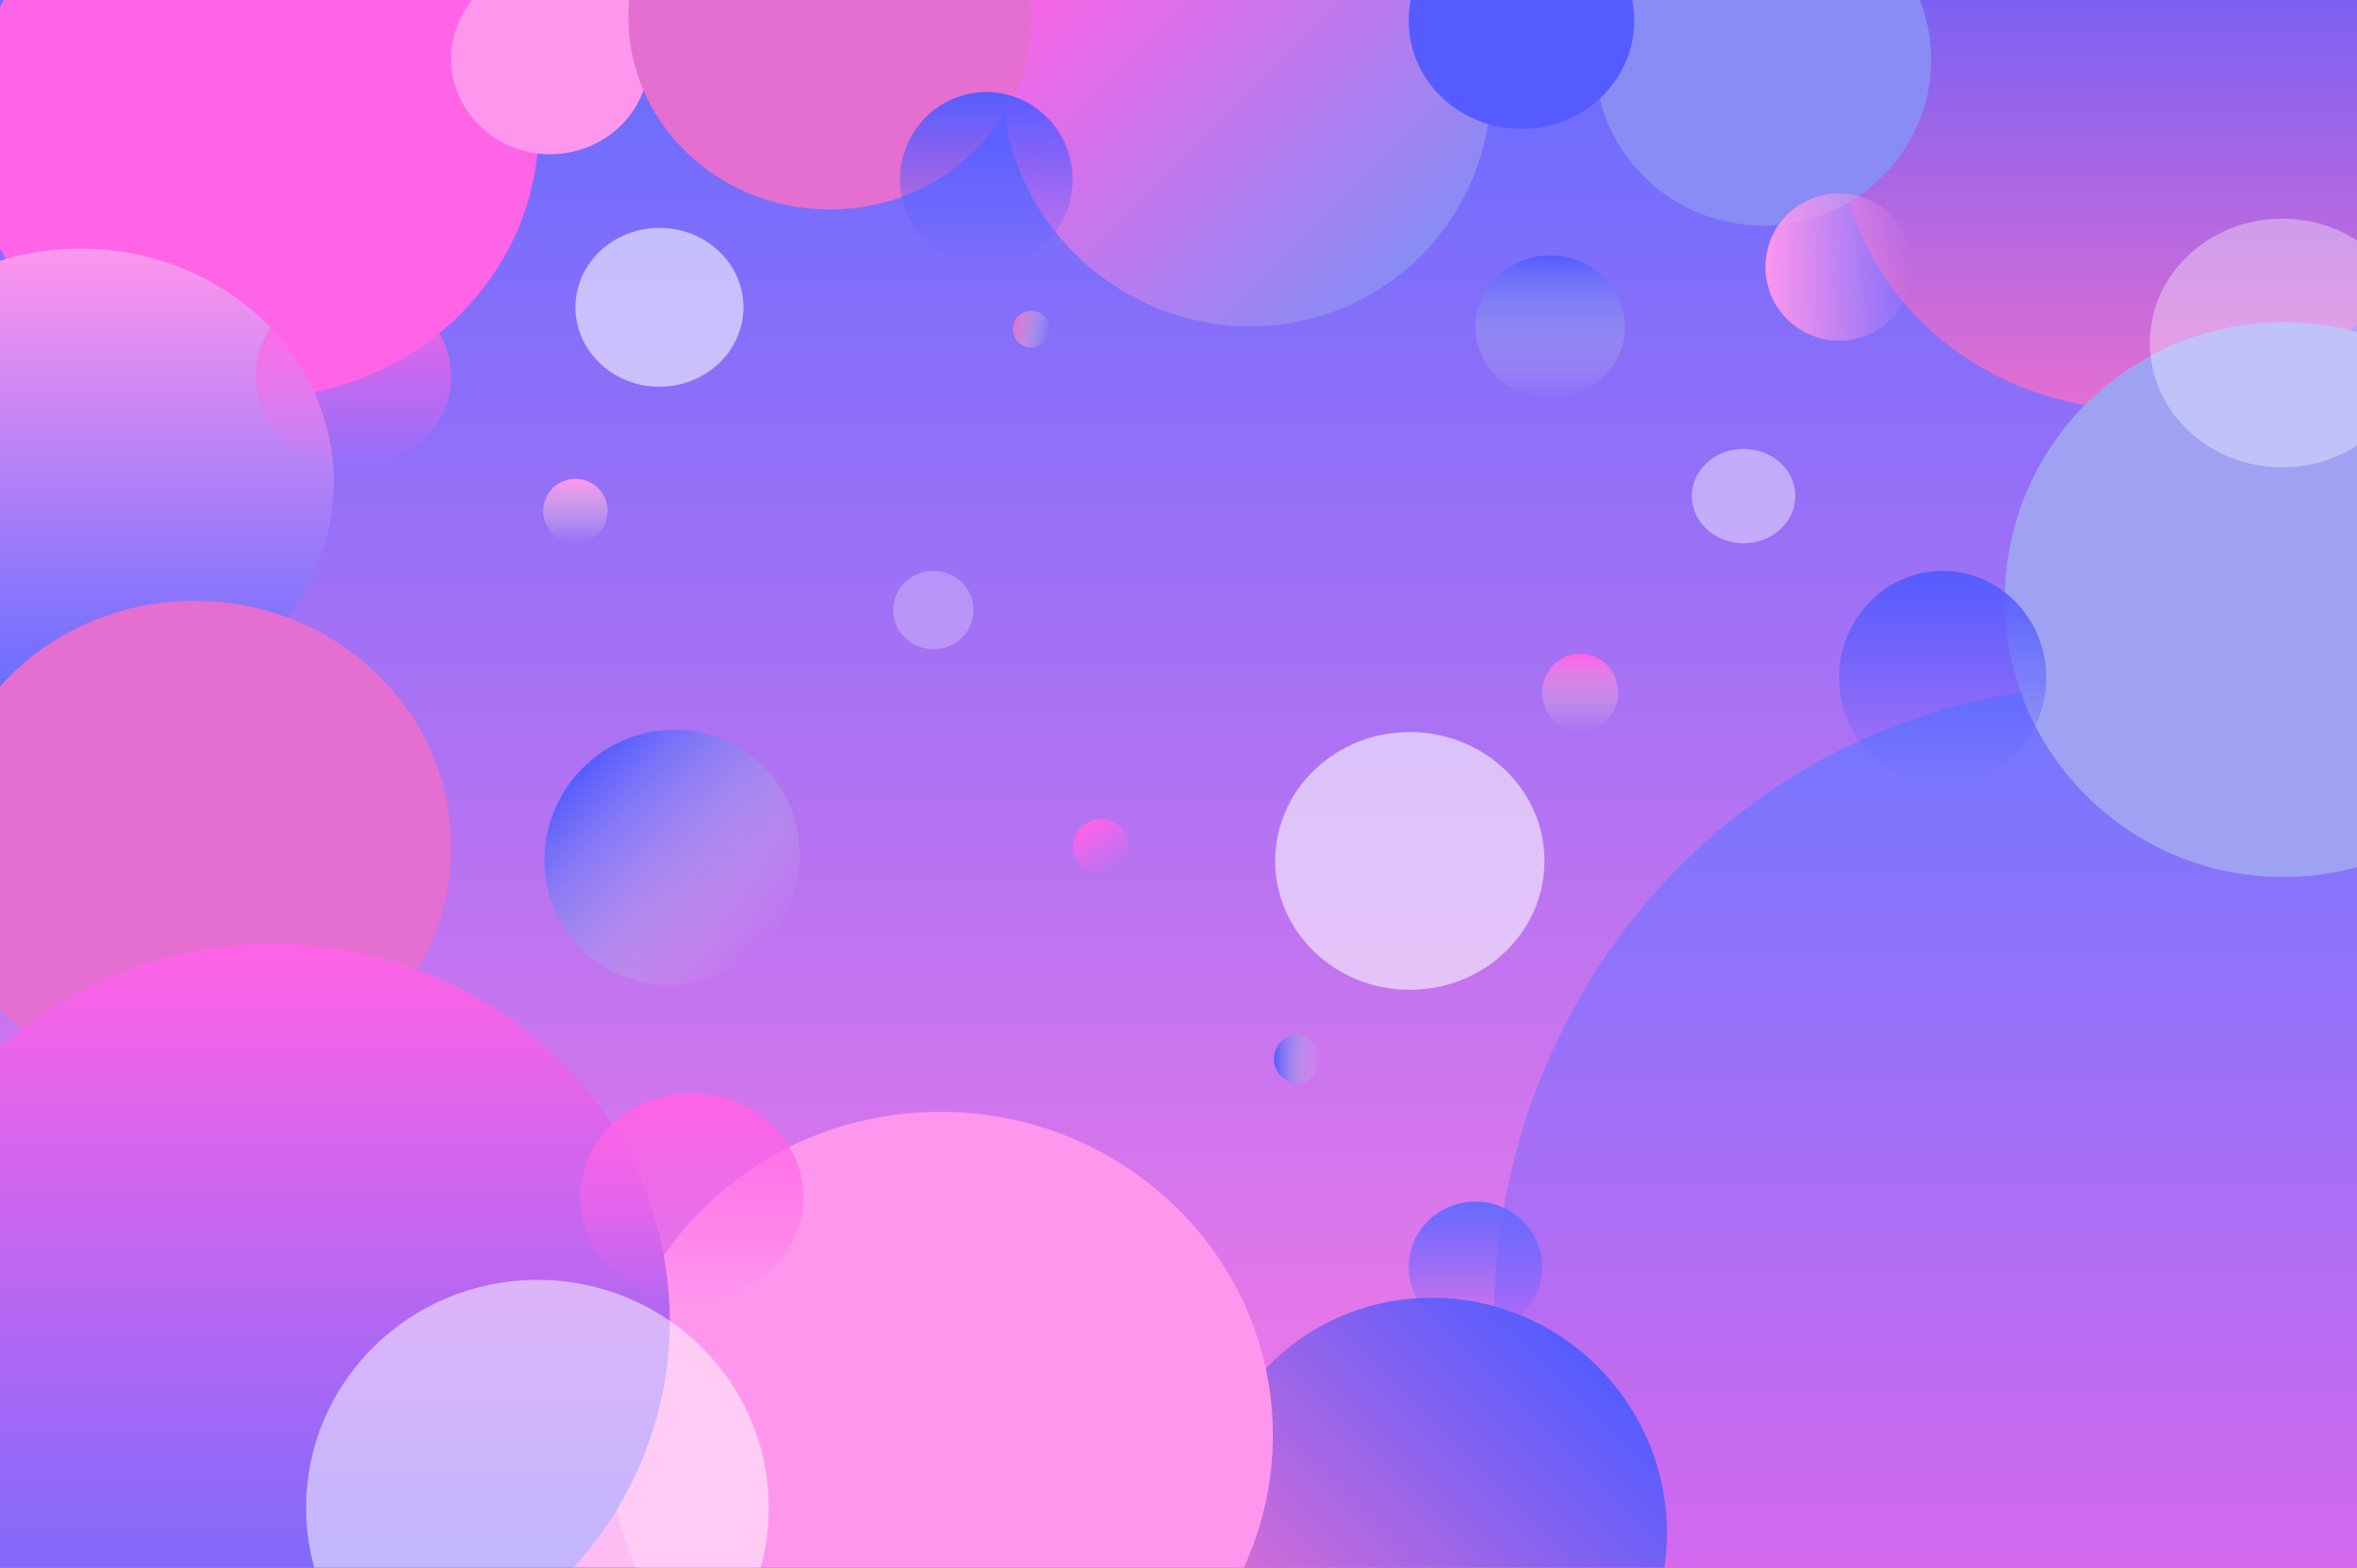 <svg width="1024" height="681" viewBox="0 0 1024 681" fill="none" xmlns="http://www.w3.org/2000/svg">
<rect x="0" y="0" width="1024" height="681" fill="#333333" stroke="none"/>
<g clip-path="url(#clip0_2_5)">
<rect width="1024" height="681" fill="url(#paint0_linear_2_5)"/>
<ellipse cx="916.5" cy="574" rx="267.5" ry="276" fill="url(#paint1_linear_2_5)"/>
<ellipse cx="110.5" cy="55.5" rx="123.5" ry="117.5" fill="#FF63E6"/>
<ellipse cx="930" cy="56" rx="131" ry="122" fill="url(#paint2_linear_2_5)"/>
<ellipse cx="35" cy="209.5" rx="110" ry="101.5" fill="url(#paint3_linear_2_5)"/>
<ellipse cx="84.5" cy="368" rx="111.5" ry="107" fill="#E46FD1"/>
<ellipse cx="992" cy="260.5" rx="121" ry="120.5" fill="#9FA2F2"/>
<ellipse cx="623.482" cy="664.482" rx="101.5" ry="100" transform="rotate(45 623.482 664.482)" fill="url(#paint4_linear_2_5)"/>
<ellipse cx="541.413" cy="35.413" rx="105.5" ry="107.216" transform="rotate(-45 541.413 35.413)" fill="url(#paint5_linear_2_5)"/>
<ellipse cx="239" cy="25.5" rx="43" ry="41.5" fill="#FE96ED"/>
<ellipse cx="408.5" cy="623.5" rx="144.5" ry="140.5" fill="#FE96ED"/>
<ellipse cx="766" cy="26" rx="73" ry="72" fill="#888CF4"/>
<ellipse cx="661" cy="9" rx="49" ry="47" fill="#555CFF"/>
<ellipse cx="360.5" cy="7.5" rx="87.5" ry="83.5" fill="#E46FD1"/>
<ellipse cx="118.5" cy="574" rx="172.5" ry="164" fill="url(#paint6_linear_2_5)"/>
<ellipse cx="428.5" cy="78" rx="37.5" ry="38" fill="url(#paint7_linear_2_5)"/>
<circle cx="799" cy="116" r="32" transform="rotate(-90 799 116)" fill="url(#paint8_linear_2_5)"/>
<ellipse cx="641" cy="550.5" rx="29" ry="28.5" fill="url(#paint9_linear_2_5)"/>
<ellipse cx="844" cy="294.5" rx="45" ry="46.5" fill="url(#paint10_linear_2_5)"/>
<ellipse cx="153.5" cy="163.5" rx="42.5" ry="39.5" fill="url(#paint11_linear_2_5)"/>
<ellipse cx="300.5" cy="520" rx="48.5" ry="45" fill="url(#paint12_linear_2_5)"/>
<ellipse cx="291.96" cy="372.46" rx="56" ry="54.858" transform="rotate(-45 291.96 372.46)" fill="url(#paint13_linear_2_5)"/>
<circle cx="250" cy="222" r="14" fill="url(#paint14_linear_2_5)"/>
<ellipse cx="673.5" cy="142" rx="32.5" ry="31" fill="url(#paint15_linear_2_5)"/>
<ellipse cx="563.5" cy="460" rx="10.5" ry="10" transform="rotate(-90 563.5 460)" fill="url(#paint16_linear_2_5)"/>
<circle cx="448" cy="143" r="8" transform="rotate(-79 448 143)" fill="url(#paint17_linear_2_5)"/>
<ellipse cx="686.5" cy="301" rx="16.5" ry="17" fill="url(#paint18_linear_2_5)"/>
<ellipse cx="478" cy="367.5" rx="12" ry="11.5" transform="rotate(-30 478 367.5)" fill="url(#paint19_linear_2_5)"/>
<ellipse cx="991.5" cy="149" rx="57.5" ry="54" fill="white" fill-opacity="0.35"/>
<ellipse cx="233.5" cy="655" rx="100.5" ry="99" fill="white" fill-opacity="0.51"/>
<ellipse cx="612.5" cy="374" rx="58.5" ry="56" fill="white" fill-opacity="0.57"/>
<ellipse cx="286.5" cy="133.5" rx="36.5" ry="34.5" fill="white" fill-opacity="0.56"/>
<ellipse cx="405.5" cy="265" rx="17.5" ry="17" fill="#FBFAFA" fill-opacity="0.26"/>
<ellipse cx="757.5" cy="215.5" rx="22.5" ry="20.5" fill="white" fill-opacity="0.42"/>
</g>
<defs>
<linearGradient id="paint0_linear_2_5" x1="512" y1="0" x2="512" y2="681" gradientUnits="userSpaceOnUse">
<stop stop-color="#666CFF"/>
<stop offset="1" stop-color="#FB79E6"/>
</linearGradient>
<linearGradient id="paint1_linear_2_5" x1="916.5" y1="298" x2="916.5" y2="850" gradientUnits="userSpaceOnUse">
<stop stop-color="#7177FF"/>
<stop offset="1" stop-color="#FF63E6"/>
</linearGradient>
<linearGradient id="paint2_linear_2_5" x1="930" y1="-66" x2="930" y2="178" gradientUnits="userSpaceOnUse">
<stop stop-color="#555CFF"/>
<stop offset="1" stop-color="#E46FD1"/>
</linearGradient>
<linearGradient id="paint3_linear_2_5" x1="35" y1="108" x2="35" y2="311" gradientUnits="userSpaceOnUse">
<stop stop-color="#FE96ED"/>
<stop offset="0.974" stop-color="#666CFF"/>
</linearGradient>
<linearGradient id="paint4_linear_2_5" x1="623.482" y1="564.482" x2="623.482" y2="764.482" gradientUnits="userSpaceOnUse">
<stop stop-color="#555CFF"/>
<stop offset="1" stop-color="#E46FD1"/>
</linearGradient>
<linearGradient id="paint5_linear_2_5" x1="541.413" y1="-71.803" x2="541.413" y2="142.629" gradientUnits="userSpaceOnUse">
<stop stop-color="#FF63E6"/>
<stop offset="1" stop-color="#888CF4"/>
</linearGradient>
<linearGradient id="paint6_linear_2_5" x1="118.5" y1="410" x2="118.5" y2="738" gradientUnits="userSpaceOnUse">
<stop stop-color="#FF63E6"/>
<stop offset="1" stop-color="#666CFF"/>
</linearGradient>
<linearGradient id="paint7_linear_2_5" x1="428.5" y1="40" x2="428.5" y2="116" gradientUnits="userSpaceOnUse">
<stop stop-color="#555CFF"/>
<stop offset="1" stop-color="#555CFF" stop-opacity="0"/>
</linearGradient>
<linearGradient id="paint8_linear_2_5" x1="799" y1="84" x2="799" y2="148" gradientUnits="userSpaceOnUse">
<stop stop-color="#FE96ED"/>
<stop offset="1" stop-color="#FE96ED" stop-opacity="0"/>
</linearGradient>
<linearGradient id="paint9_linear_2_5" x1="641" y1="522" x2="641" y2="579" gradientUnits="userSpaceOnUse">
<stop stop-color="#666CFF"/>
<stop offset="1" stop-color="#555CFF" stop-opacity="0"/>
</linearGradient>
<linearGradient id="paint10_linear_2_5" x1="844" y1="248" x2="844" y2="341" gradientUnits="userSpaceOnUse">
<stop stop-color="#555CFF"/>
<stop offset="1" stop-color="#555CFF" stop-opacity="0"/>
</linearGradient>
<linearGradient id="paint11_linear_2_5" x1="153.5" y1="124" x2="153.5" y2="203" gradientUnits="userSpaceOnUse">
<stop stop-color="#FF63E6"/>
<stop offset="1" stop-color="#FF63E6" stop-opacity="0"/>
</linearGradient>
<linearGradient id="paint12_linear_2_5" x1="300.5" y1="475" x2="300.5" y2="565" gradientUnits="userSpaceOnUse">
<stop stop-color="#FF63E6"/>
<stop offset="1" stop-color="#FF63E6" stop-opacity="0"/>
</linearGradient>
<linearGradient id="paint13_linear_2_5" x1="291.96" y1="317.602" x2="291.96" y2="427.317" gradientUnits="userSpaceOnUse">
<stop stop-color="#555CFF"/>
<stop offset="1" stop-color="#D9D9D9" stop-opacity="0"/>
</linearGradient>
<linearGradient id="paint14_linear_2_5" x1="250" y1="208" x2="250" y2="236" gradientUnits="userSpaceOnUse">
<stop stop-color="#FE96ED"/>
<stop offset="1" stop-color="#D9D9D9" stop-opacity="0"/>
</linearGradient>
<linearGradient id="paint15_linear_2_5" x1="673.5" y1="111" x2="673.5" y2="173" gradientUnits="userSpaceOnUse">
<stop stop-color="#555CFF"/>
<stop offset="1" stop-color="#D9D9D9" stop-opacity="0"/>
</linearGradient>
<linearGradient id="paint16_linear_2_5" x1="563.5" y1="450" x2="563.5" y2="470" gradientUnits="userSpaceOnUse">
<stop stop-color="#555CFF"/>
<stop offset="1" stop-color="#D9D9D9" stop-opacity="0"/>
</linearGradient>
<linearGradient id="paint17_linear_2_5" x1="448" y1="135" x2="448" y2="151" gradientUnits="userSpaceOnUse">
<stop stop-color="#E46FD1"/>
<stop offset="1" stop-color="#D9D9D9" stop-opacity="0"/>
</linearGradient>
<linearGradient id="paint18_linear_2_5" x1="686.5" y1="284" x2="686.5" y2="318" gradientUnits="userSpaceOnUse">
<stop stop-color="#FF63E6"/>
<stop offset="1" stop-color="#D9D9D9" stop-opacity="0"/>
</linearGradient>
<linearGradient id="paint19_linear_2_5" x1="478" y1="356" x2="478" y2="379" gradientUnits="userSpaceOnUse">
<stop stop-color="#FF63E6"/>
<stop offset="1" stop-color="#FF63E6" stop-opacity="0"/>
</linearGradient>
<clipPath id="clip0_2_5">
<rect width="1024" height="681" fill="white"/>
</clipPath>
</defs>
</svg>
